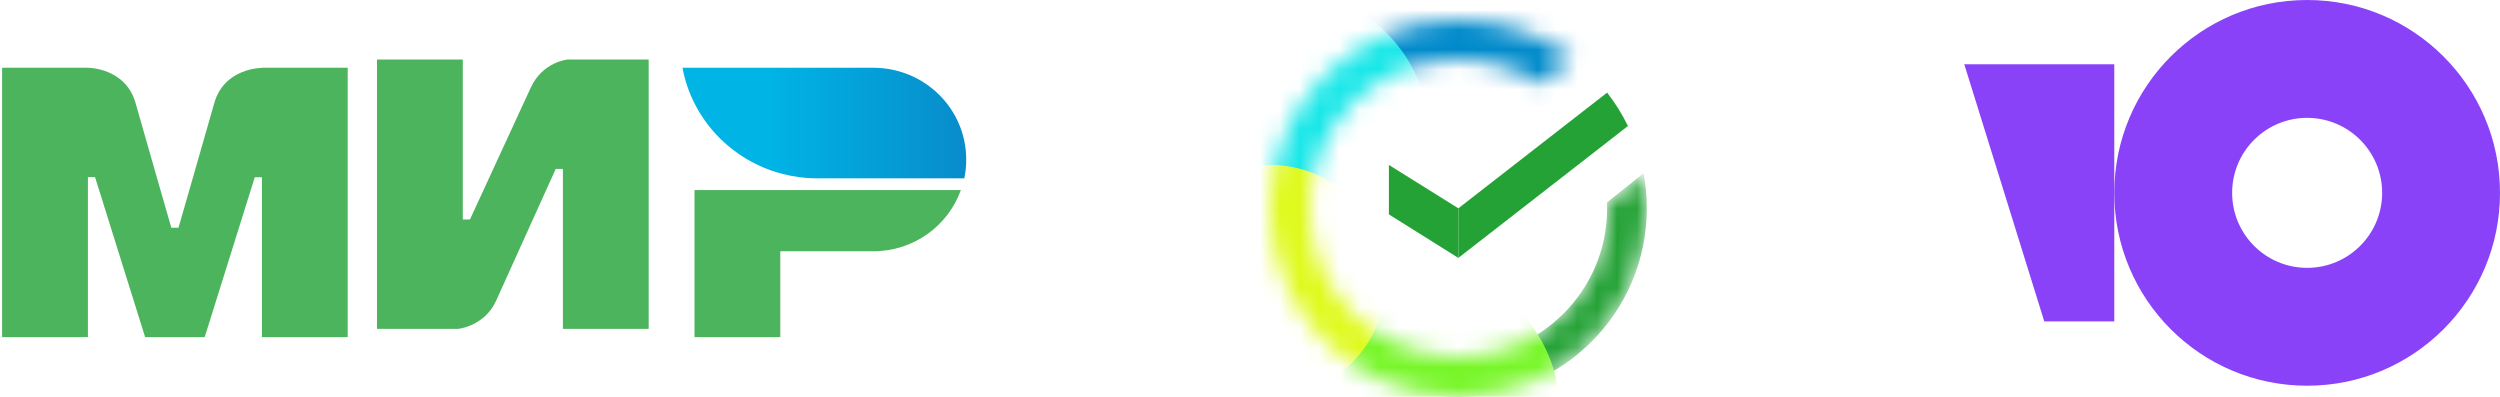 <svg width="126" height="20" viewBox="0 0 126 20" fill="none" xmlns="http://www.w3.org/2000/svg">
<g clip-path="url(#clip0_1625_116950)">
<path fill-rule="evenodd" clip-rule="evenodd" d="M13.2 3.415V3.421C13.194 3.421 11.302 3.415 10.798 5.199C10.335 6.836 9.032 11.353 8.996 11.477H8.635C8.635 11.477 7.302 6.859 6.833 5.194C6.329 3.409 4.431 3.415 4.431 3.415H0.106V16.991H4.431V8.928H4.611H4.791L7.314 16.991H10.317L12.84 8.934H13.2V16.991H17.525V3.415H13.2Z" fill="#4DB45E"/>
<path fill-rule="evenodd" clip-rule="evenodd" d="M28.61 3C28.61 3 27.343 3.113 26.748 4.423L23.685 11.062H23.325V3H19V16.576H23.084C23.084 16.576 24.412 16.457 25.006 15.153L28.009 8.513H28.37V16.576H32.694V3H28.61Z" fill="#4DB45E"/>
<path fill-rule="evenodd" clip-rule="evenodd" d="M35.003 9.581V16.991H39.327V12.664H44.012C46.054 12.664 47.784 11.377 48.427 9.581H35.003Z" fill="#4DB45E"/>
<path fill-rule="evenodd" clip-rule="evenodd" d="M44.013 3.415H34.397C34.877 6 36.841 8.075 39.382 8.75C39.958 8.905 40.565 8.988 41.19 8.988H48.601C48.667 8.679 48.697 8.365 48.697 8.039C48.697 5.484 46.601 3.415 44.013 3.415Z" fill="url(#paint0_linear_1625_116950)"/>
</g>
<mask id="mask0_1625_116950" style="mask-type:alpha" maskUnits="userSpaceOnUse" x="64" y="1" width="19" height="19">
<path fill-rule="evenodd" clip-rule="evenodd" d="M80.996 10.24C80.999 10.327 81 10.413 81 10.5C81 14.642 77.642 18 73.5 18C69.358 18 66 14.642 66 10.5C66 6.358 69.358 3 73.5 3C75.024 3 76.441 3.454 77.624 4.235L79.257 2.942C77.66 1.724 75.664 1 73.5 1C68.253 1 64 5.253 64 10.5C64 15.747 68.253 20 73.5 20C78.747 20 83 15.747 83 10.5C83 9.913 82.947 9.338 82.845 8.78L80.996 10.24Z" fill="#C4C4C4"/>
</mask>
<g mask="url(#mask0_1625_116950)">
<path d="M80.994 10.203C80.998 10.302 81 10.401 81 10.5C81 14.642 77.642 18 73.5 18C69.358 18 66 14.642 66 10.5C66 6.358 69.358 3 73.5 3C75.024 3 76.441 3.454 77.624 4.235L79.257 2.942C77.66 1.724 75.664 1 73.5 1C68.253 1 64 5.253 64 10.5C64 15.747 68.253 20 73.5 20C78.747 20 83 15.747 83 10.5C83 9.895 82.943 9.303 82.835 8.729L80.994 10.203Z" fill="#24A236"/>
<path d="M72.404 9.039C77.045 9.039 80.808 5.277 80.808 0.635C80.808 -4.006 77.045 -7.769 72.404 -7.769C67.763 -7.769 64 -4.006 64 0.635C64 5.277 67.763 9.039 72.404 9.039Z" fill="#008ACB"/>
<g filter="url(#filter0_f_1625_116950)">
<path d="M71.308 28.039C75.344 28.039 78.615 24.767 78.615 20.732C78.615 16.696 75.344 13.424 71.308 13.424C67.272 13.424 64 16.696 64 20.732C64 24.767 67.272 28.039 71.308 28.039Z" fill="#77F628"/>
</g>
<g filter="url(#filter1_f_1625_116950)">
<path d="M64.731 14.154C68.766 14.154 72.038 10.883 72.038 6.847C72.038 2.811 68.766 -0.461 64.731 -0.461C60.695 -0.461 57.423 2.811 57.423 6.847C57.423 10.883 60.695 14.154 64.731 14.154Z" fill="#19E7E8"/>
</g>
<g filter="url(#filter2_f_1625_116950)">
<path d="M63.999 20.001C67.228 20.001 69.846 17.384 69.846 14.155C69.846 10.926 67.228 8.309 63.999 8.309C60.771 8.309 58.153 10.926 58.153 14.155C58.153 17.384 60.771 20.001 63.999 20.001Z" fill="#DEFA1B"/>
</g>
</g>
<path fill-rule="evenodd" clip-rule="evenodd" d="M82.049 6.351L73.5 13V10.5L80.999 4.667C81.405 5.188 81.757 5.752 82.049 6.351Z" fill="#24A236"/>
<path fill-rule="evenodd" clip-rule="evenodd" d="M70 10.805L73.5 12.999V10.499L70 8.312V10.805Z" fill="#24A236"/>
<g clip-path="url(#clip1_1625_116950)">
<path fill-rule="evenodd" clip-rule="evenodd" d="M116.28 19.44C121.648 19.44 126 15.089 126 9.72C126 4.351 121.648 0 116.28 0C110.911 0 106.56 4.351 106.56 9.72C106.56 15.089 110.911 19.44 116.28 19.44ZM116.28 13.5C118.367 13.5 120.06 11.808 120.06 9.72C120.06 7.632 118.367 5.94 116.28 5.94C114.192 5.94 112.5 7.632 112.5 9.72C112.5 11.808 114.192 13.5 116.28 13.5Z" fill="#8A42F9"/>
<path d="M106.56 3.24H99L103.032 16.2H106.56V3.24Z" fill="#8A42F9"/>
</g>
<defs>
<filter id="filter0_f_1625_116950" x="56" y="5.424" width="30.615" height="30.615" filterUnits="userSpaceOnUse" color-interpolation-filters="sRGB">
<feFlood flood-opacity="0" result="BackgroundImageFix"/>
<feBlend mode="normal" in="SourceGraphic" in2="BackgroundImageFix" result="shape"/>
<feGaussianBlur stdDeviation="4" result="effect1_foregroundBlur_1625_116950"/>
</filter>
<filter id="filter1_f_1625_116950" x="49.423" y="-8.461" width="30.615" height="30.615" filterUnits="userSpaceOnUse" color-interpolation-filters="sRGB">
<feFlood flood-opacity="0" result="BackgroundImageFix"/>
<feBlend mode="normal" in="SourceGraphic" in2="BackgroundImageFix" result="shape"/>
<feGaussianBlur stdDeviation="4" result="effect1_foregroundBlur_1625_116950"/>
</filter>
<filter id="filter2_f_1625_116950" x="52.153" y="2.309" width="23.692" height="23.692" filterUnits="userSpaceOnUse" color-interpolation-filters="sRGB">
<feFlood flood-opacity="0" result="BackgroundImageFix"/>
<feBlend mode="normal" in="SourceGraphic" in2="BackgroundImageFix" result="shape"/>
<feGaussianBlur stdDeviation="3" result="effect1_foregroundBlur_1625_116950"/>
</filter>
<linearGradient id="paint0_linear_1625_116950" x1="34.398" y1="6.201" x2="48.697" y2="6.201" gradientUnits="userSpaceOnUse">
<stop offset="0.3" stop-color="#00B4E6"/>
<stop offset="1" stop-color="#088CCB"/>
</linearGradient>
<clipPath id="clip0_1625_116950">
<rect width="49" height="14" fill="white" transform="translate(0 3)"/>
</clipPath>
<clipPath id="clip1_1625_116950">
<rect width="27" height="20" fill="white" transform="translate(99)"/>
</clipPath>
</defs>
</svg>

